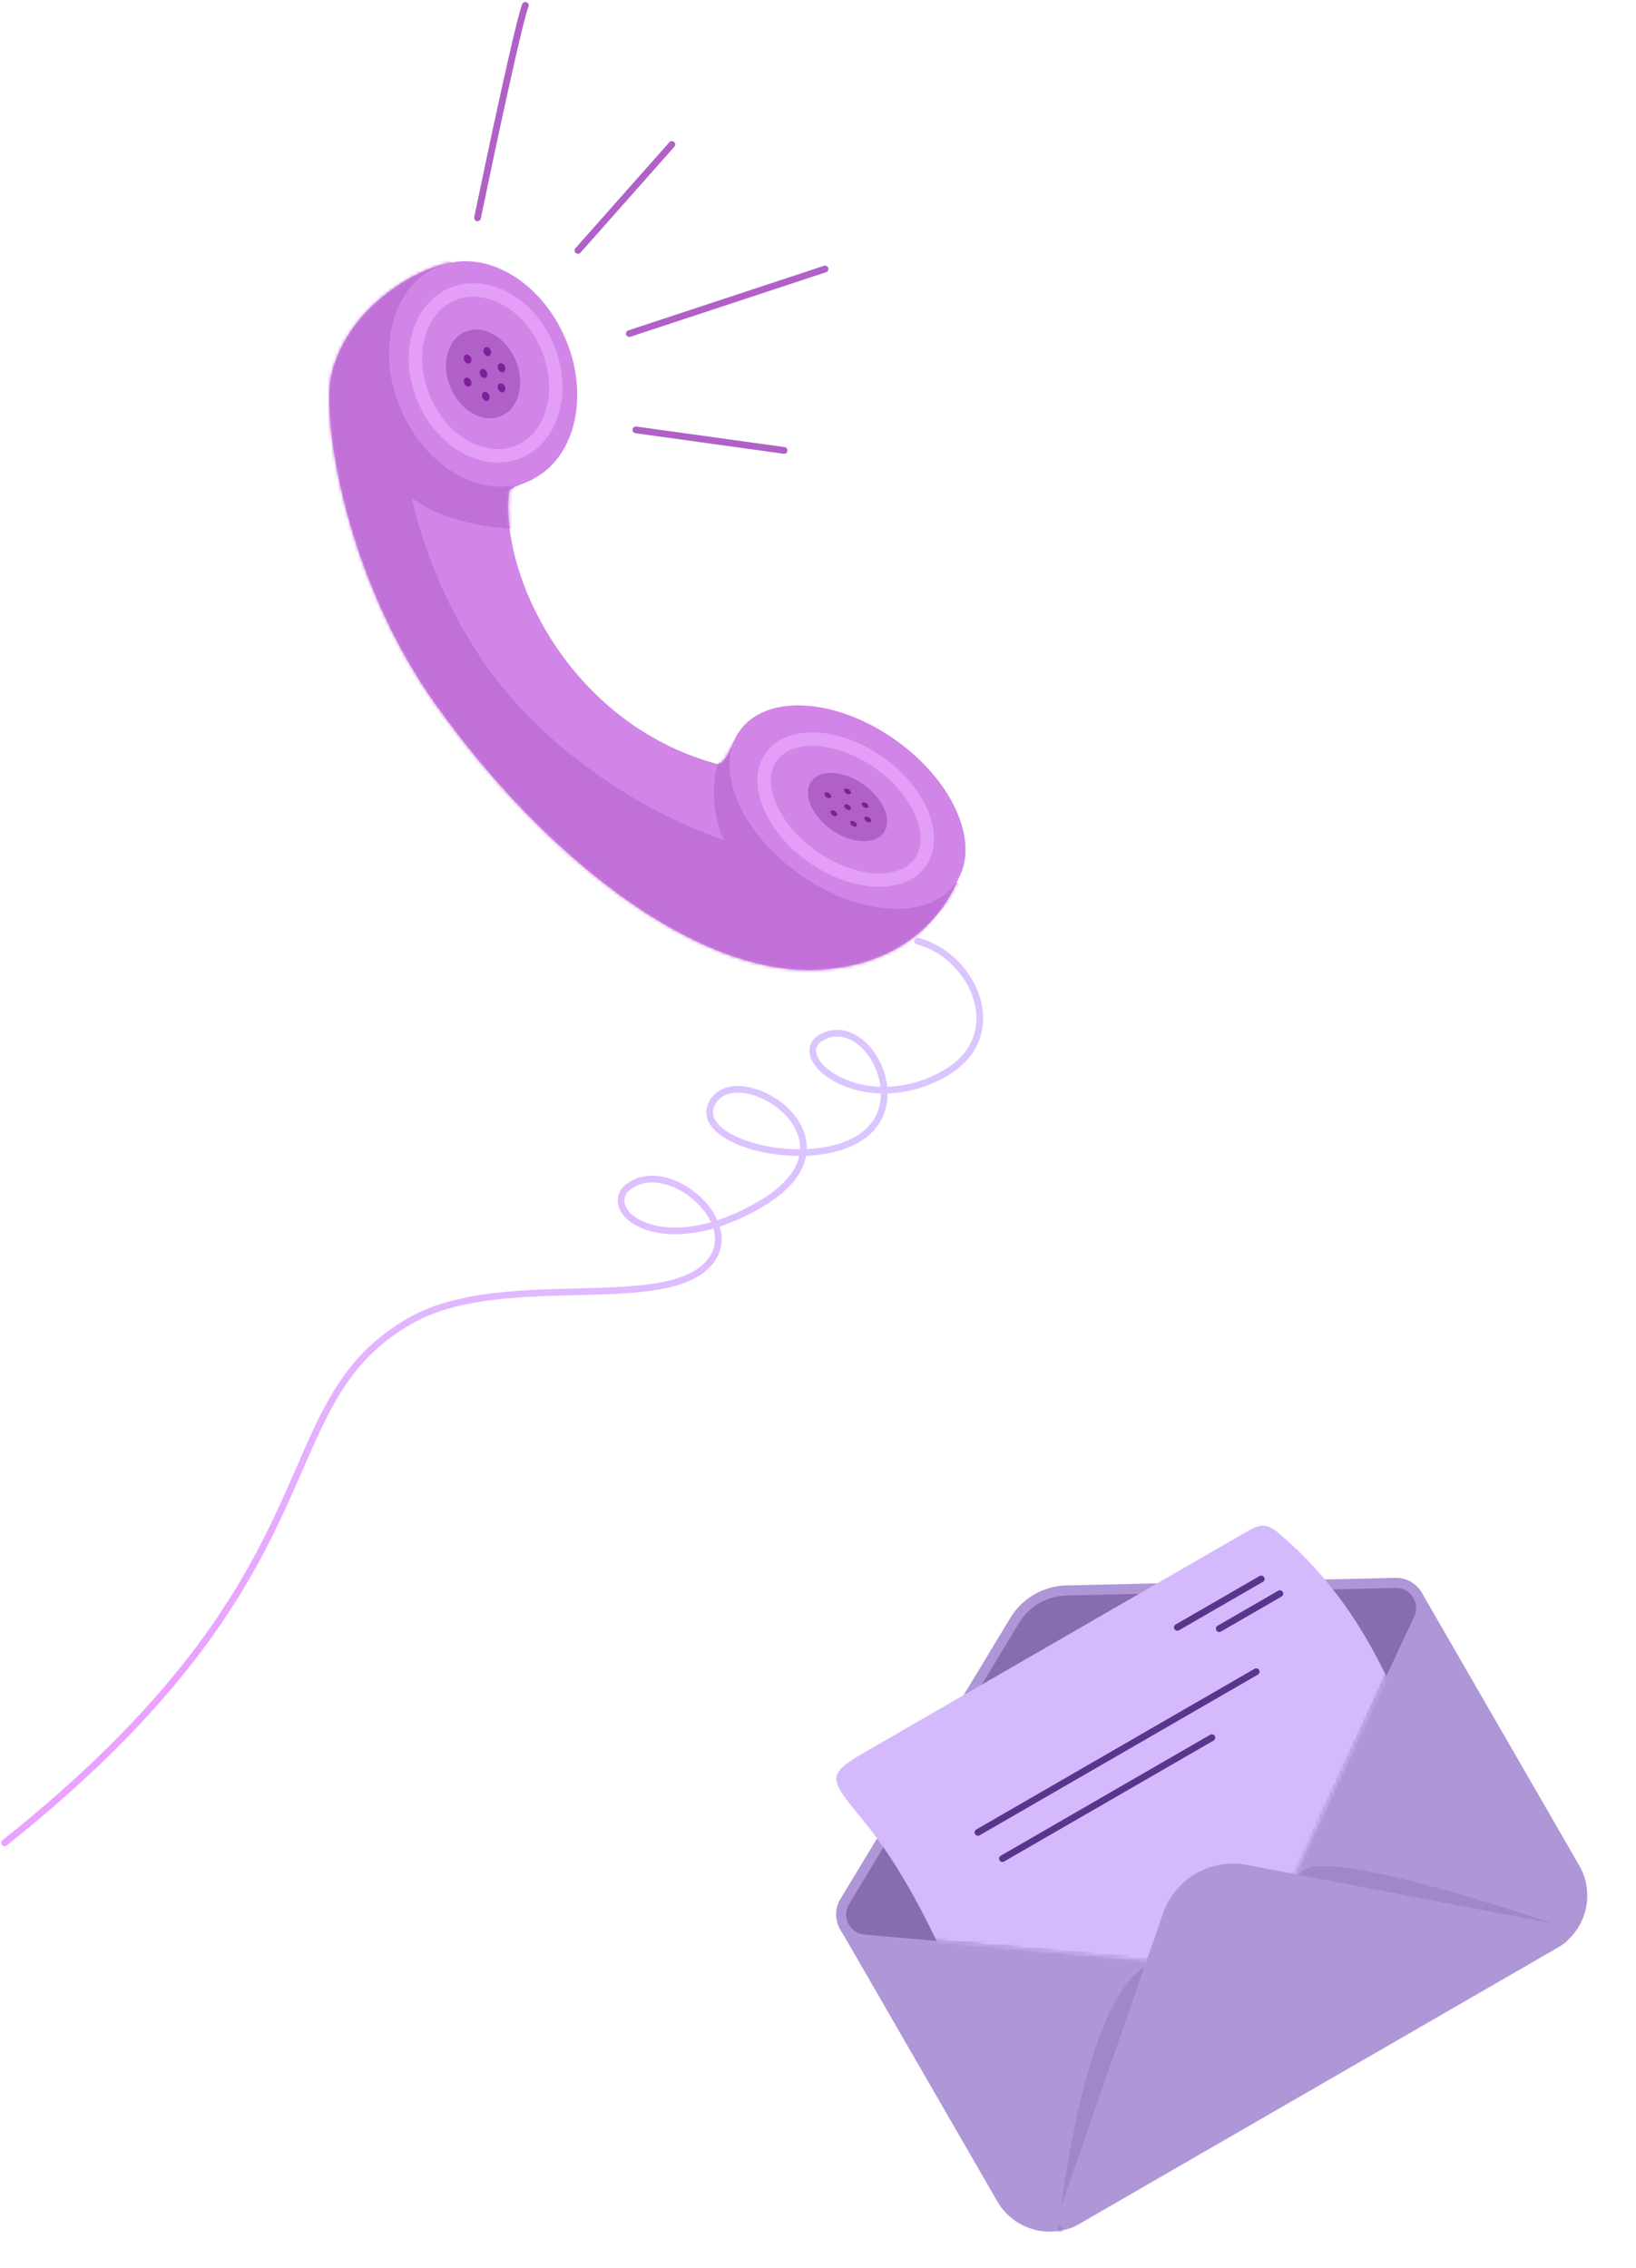<svg width="487" height="675" viewBox="0 0 487 675" fill="none" xmlns="http://www.w3.org/2000/svg">
<path d="M189.274 127.934L233.427 134.055" stroke="#B060C7" stroke-width="2" stroke-linecap="round"/>
<path d="M200 43L172.048 74.534" stroke="#B060C7" stroke-width="2" stroke-linecap="round"/>
<path d="M245.607 80.057L187.338 99.279" stroke="#B060C7" stroke-width="2" stroke-linecap="round"/>
<path d="M156.384 1.595C154.485 6.316 146.098 45.718 142.142 64.829" stroke="#B060C7" stroke-width="2" stroke-linecap="round"/>
<g filter="url(#filter0_i)">
<path d="M273.174 276.089C290 280.5 300.799 304.549 280.971 315.629C256.185 329.48 232.684 309.617 245.607 304.213C258.53 298.808 272.06 324.818 255.631 334.843C239.203 344.867 204.098 335.27 212.549 323.385C221 311.5 258.271 335.394 226.661 354.19C195.05 372.986 176 354.19 189 348C202 341.81 224.424 363.311 208.075 374.497C191.725 385.684 147.606 374.546 122.143 389.063C77.815 414.335 103.874 462.931 1.349 544.454" stroke="url(#paint0_linear)" stroke-width="2" stroke-linecap="round"/>
</g>
<path d="M98.623 111.613C103.227 92.017 122.832 80.105 134.338 78.116L158.677 142.548C158.218 143.105 151.628 145.286 151.543 146.023C148.638 171.149 169.657 215.398 213.26 227.316C216.318 228.152 218.132 219.215 221.248 216.97C257.827 228.06 282.416 254.561 286.192 258.934C286.192 258.934 278.857 287.275 242.739 288.647C206.621 290.018 161.82 254.728 129.743 209.76C102.288 171.273 95.745 123.863 98.623 111.613Z" fill="#D185E7"/>
<mask id="mask0" mask-type="alpha" maskUnits="userSpaceOnUse" x="98" y="78" width="189" height="211">
<path d="M98.623 111.613C103.126 92.204 122.832 80.105 134.338 78.116L158.717 142.427C158.038 142.866 151.602 145.522 151.552 145.945C148.583 171.054 169.261 215.288 212.91 227.218C217.248 228.404 217.896 216.872 223.857 214.356C259.575 225.316 282.458 254.61 286.192 258.934C286.192 258.934 278.857 287.275 242.739 288.647C206.621 290.018 161.82 254.728 129.743 209.76C102.288 171.272 95.779 123.871 98.623 111.613Z" fill="#D185E7"/>
</mask>
<g mask="url(#mask0)">
<g filter="url(#filter1_f)">
<path d="M152.903 144.257C112.035 114.794 138.071 69.963 138.071 69.963L85.628 101.363C44.959 255.751 255.084 299.868 255.084 299.868L288.006 262.103C270.828 268.402 242.094 228.795 226.554 224.228C221.922 222.866 226.866 210.172 220.908 217.218C218.346 220.248 213.66 227.356 213.66 227.356C211.728 233.792 212.282 243.255 215.5 250C215.5 250 183.182 240.149 156.181 212.039C129.181 183.929 122.595 148.164 122.595 148.164C133.88 156.843 152.236 157.331 152.236 157.331L152.903 144.257Z" fill="#C070D7"/>
</g>
</g>
<ellipse cx="143.805" cy="111.293" rx="26.665" ry="34.638" transform="rotate(-22.944 143.805 111.293)" fill="#D185E7"/>
<g filter="url(#filter2_f)">
<path d="M162.938 103.193C168.59 116.546 164.271 130.274 154.484 134.417C144.697 138.56 131.834 132.106 126.182 118.753C120.529 105.4 124.848 91.673 134.635 87.53C144.422 83.387 157.285 89.84 162.938 103.193Z" stroke="#E39FF7" stroke-width="4"/>
</g>
<ellipse cx="143.805" cy="111.293" rx="10.492" ry="13.629" transform="rotate(-22.944 143.805 111.293)" fill="#B060C7"/>
<ellipse cx="139.2" cy="106.865" rx="1.072" ry="1.392" transform="rotate(-22.944 139.2 106.865)" fill="#7F1F99"/>
<ellipse cx="139.2" cy="113.723" rx="1.072" ry="1.392" transform="rotate(-22.944 139.2 113.723)" fill="#7F1F99"/>
<ellipse cx="143.948" cy="111.158" rx="1.072" ry="1.392" transform="rotate(-22.944 143.948 111.158)" fill="#7F1F99"/>
<ellipse cx="145.034" cy="104.628" rx="1.072" ry="1.392" transform="rotate(-22.944 145.034 104.628)" fill="#7F1F99"/>
<ellipse cx="149.298" cy="109.429" rx="1.072" ry="1.392" transform="rotate(-22.944 149.298 109.429)" fill="#7F1F99"/>
<ellipse cx="149.298" cy="115.422" rx="1.072" ry="1.392" transform="rotate(-22.944 149.298 115.422)" fill="#7F1F99"/>
<ellipse cx="144.59" cy="117.958" rx="1.072" ry="1.392" transform="rotate(-22.944 144.59 117.958)" fill="#7F1F99"/>
<ellipse cx="252.287" cy="240.208" rx="39.325" ry="24.56" transform="rotate(35.19 252.287 240.208)" fill="#D185E7"/>
<g filter="url(#filter3_f)">
<path d="M273.976 256.62C271.445 260.21 266.784 262.107 260.893 261.908C255.024 261.71 248.197 259.414 241.883 254.961C235.57 250.509 231.114 244.85 228.957 239.387C226.792 233.906 227.013 228.879 229.545 225.288C232.077 221.698 236.738 219.802 242.628 220C248.498 220.198 255.325 222.495 261.638 226.947C267.952 231.399 272.407 237.058 274.565 242.521C276.73 248.002 276.508 253.03 273.976 256.62Z" stroke="#E39FF7" stroke-width="4"/>
</g>
<ellipse cx="252.287" cy="240.208" rx="13.194" ry="8.24" transform="rotate(35.19 252.287 240.208)" fill="#B060C7"/>
<ellipse cx="252.287" cy="240.208" rx="1.106" ry="0.691" transform="rotate(35.19 252.287 240.208)" fill="#7F1F99"/>
<ellipse cx="252.287" cy="235.537" rx="1.106" ry="0.691" transform="rotate(35.19 252.287 235.537)" fill="#7F1F99"/>
<ellipse cx="246.418" cy="236.666" rx="1.106" ry="0.691" transform="rotate(35.19 246.418 236.666)" fill="#7F1F99"/>
<ellipse cx="248.225" cy="242.028" rx="1.106" ry="0.691" transform="rotate(35.19 248.225 242.028)" fill="#7F1F99"/>
<ellipse cx="254.094" cy="245.16" rx="1.106" ry="0.691" transform="rotate(35.19 254.094 245.16)" fill="#7F1F99"/>
<ellipse cx="257.494" cy="239.625" rx="1.106" ry="0.691" transform="rotate(35.19 257.494 239.625)" fill="#7F1F99"/>
<ellipse cx="258.29" cy="243.886" rx="1.106" ry="0.691" transform="rotate(35.19 258.29 243.886)" fill="#7F1F99"/>
<path d="M250.321 574.517L336.923 524.517L423.526 474.517L470.081 555.153C475.052 563.763 472.102 574.771 463.493 579.742L321.465 661.742C312.855 666.712 301.847 663.763 296.876 655.153L250.321 574.517Z" fill="#AF96D7"/>
<path d="M302.043 482.268C305.315 476.855 311.126 473.49 317.448 473.344L415.361 471.09C420.925 470.961 424.686 476.726 422.326 481.767L372.936 587.273L257.245 577.258C251.711 576.779 248.6 570.66 251.474 565.906L302.043 482.268Z" fill="#876CB0" stroke="#AF96D7" stroke-width="3"/>
<mask id="mask1" mask-type="alpha" maskUnits="userSpaceOnUse" x="219" y="421" width="241" height="216">
<path d="M307.188 473.394L392.602 424.082L420.679 477.69L371.449 584.698L257.867 574.174C255.862 573.988 254.056 572.884 252.977 571.184L222.105 522.519L307.188 473.394Z" fill="#6C3DB9" stroke="#7C36EE" stroke-width="3"/>
</mask>
<g mask="url(#mask1)">
<path d="M257.005 541.842C251.349 534.957 248.521 531.515 249.017 528.781C249.514 526.047 252.947 524.065 259.812 520.101L369.429 456.814C372.806 454.864 374.495 453.889 376.41 454.075C378.324 454.261 379.687 455.45 382.413 457.828C418.051 488.919 425.415 537.997 425.415 537.997L293.266 614.293C293.266 614.293 279.601 569.349 257.005 541.842Z" fill="#D4BAFD"/>
<path d="M291.115 545.342L373.945 497.52" stroke="#58368C" stroke-width="2" stroke-linecap="round"/>
<path d="M298.393 553.149L360.747 517.149" stroke="#58368C" stroke-width="2" stroke-linecap="round"/>
<path d="M350.461 484.329L375.433 469.912" stroke="#58368C" stroke-width="2" stroke-linecap="round"/>
<path d="M362.942 484.707L380.985 474.289" stroke="#58368C" stroke-width="2" stroke-linecap="round"/>
</g>
<mask id="mask2" mask-type="alpha" maskUnits="userSpaceOnUse" x="250" y="474" width="230" height="197">
<path d="M250.321 574.517L336.923 524.517L423.526 474.517L470.081 555.153C475.052 563.763 472.102 574.771 463.493 579.742L321.465 661.742C312.855 666.712 301.847 663.763 296.876 655.153L250.321 574.517Z" fill="#AF96D7"/>
</mask>
<g mask="url(#mask2)">
<g filter="url(#filter4_f)">
<path d="M388.27 556.541C378.994 563.273 387.271 561.236 387.271 561.236L467.068 574.067C467.068 574.067 397.547 549.809 388.27 556.541Z" fill="#A187CA"/>
</g>
<g filter="url(#filter5_f)">
<path d="M314.493 667.692C314.493 667.692 357.749 583.305 342.536 584.42C324.152 592.444 316.618 648.807 314.493 667.692Z" fill="#A187CA"/>
</g>
<path d="M346.231 569.406C349.816 559.094 360.421 552.97 371.145 555.022L464.75 572.931C467.48 573.453 468.093 577.086 465.686 578.476L319.272 663.008C316.865 664.398 314.025 662.05 314.938 659.425L346.231 569.406Z" fill="#AF96D7"/>
</g>
<defs>
<filter id="filter0_i" x="0.349" y="275.089" width="292.308" height="274.366" filterUnits="userSpaceOnUse" color-interpolation-filters="sRGB">
<feFlood flood-opacity="0" result="BackgroundImageFix"/>
<feBlend mode="normal" in="SourceGraphic" in2="BackgroundImageFix" result="shape"/>
<feColorMatrix in="SourceAlpha" type="matrix" values="0 0 0 0 0 0 0 0 0 0 0 0 0 0 0 0 0 0 127 0" result="hardAlpha"/>
<feOffset dy="4"/>
<feGaussianBlur stdDeviation="2"/>
<feComposite in2="hardAlpha" operator="arithmetic" k2="-1" k3="1"/>
<feColorMatrix type="matrix" values="0 0 0 0 0.932 0 0 0 0 0.693 0 0 0 0 0.996 0 0 0 1 0"/>
<feBlend mode="normal" in2="shape" result="effect1_innerShadow"/>
</filter>
<filter id="filter1_f" x="76.404" y="65.963" width="215.602" height="237.904" filterUnits="userSpaceOnUse" color-interpolation-filters="sRGB">
<feFlood flood-opacity="0" result="BackgroundImageFix"/>
<feBlend mode="normal" in="SourceGraphic" in2="BackgroundImageFix" result="shape"/>
<feGaussianBlur stdDeviation="2" result="effect1_foregroundBlur"/>
</filter>
<filter id="filter2_f" x="109.636" y="73.128" width="69.847" height="75.69" filterUnits="userSpaceOnUse" color-interpolation-filters="sRGB">
<feFlood flood-opacity="0" result="BackgroundImageFix"/>
<feBlend mode="normal" in="SourceGraphic" in2="BackgroundImageFix" result="shape"/>
<feGaussianBlur stdDeviation="2" result="effect1_foregroundBlur"/>
</filter>
<filter id="filter3_f" x="212.88" y="204.494" width="77.761" height="72.92" filterUnits="userSpaceOnUse" color-interpolation-filters="sRGB">
<feFlood flood-opacity="0" result="BackgroundImageFix"/>
<feBlend mode="normal" in="SourceGraphic" in2="BackgroundImageFix" result="shape"/>
<feGaussianBlur stdDeviation="2" result="effect1_foregroundBlur"/>
</filter>
<filter id="filter4_f" x="379.014" y="522.786" width="92.054" height="88.049" filterUnits="userSpaceOnUse" color-interpolation-filters="sRGB">
<feFlood flood-opacity="0" result="BackgroundImageFix"/>
<feBlend mode="normal" in="SourceGraphic" in2="BackgroundImageFix" result="shape"/>
<feGaussianBlur stdDeviation="2" result="effect1_foregroundBlur"/>
</filter>
<filter id="filter5_f" x="280.449" y="579.409" width="97.125" height="92.283" filterUnits="userSpaceOnUse" color-interpolation-filters="sRGB">
<feFlood flood-opacity="0" result="BackgroundImageFix"/>
<feBlend mode="normal" in="SourceGraphic" in2="BackgroundImageFix" result="shape"/>
<feGaussianBlur stdDeviation="2" result="effect1_foregroundBlur"/>
</filter>
<linearGradient id="paint0_linear" x1="234.085" y1="234.257" x2="146.128" y2="542.189" gradientUnits="userSpaceOnUse">
<stop offset="0.282" stop-color="#DBC5FF"/>
<stop offset="0.937" stop-color="#EAA2FF"/>
</linearGradient>
</defs>
</svg>
